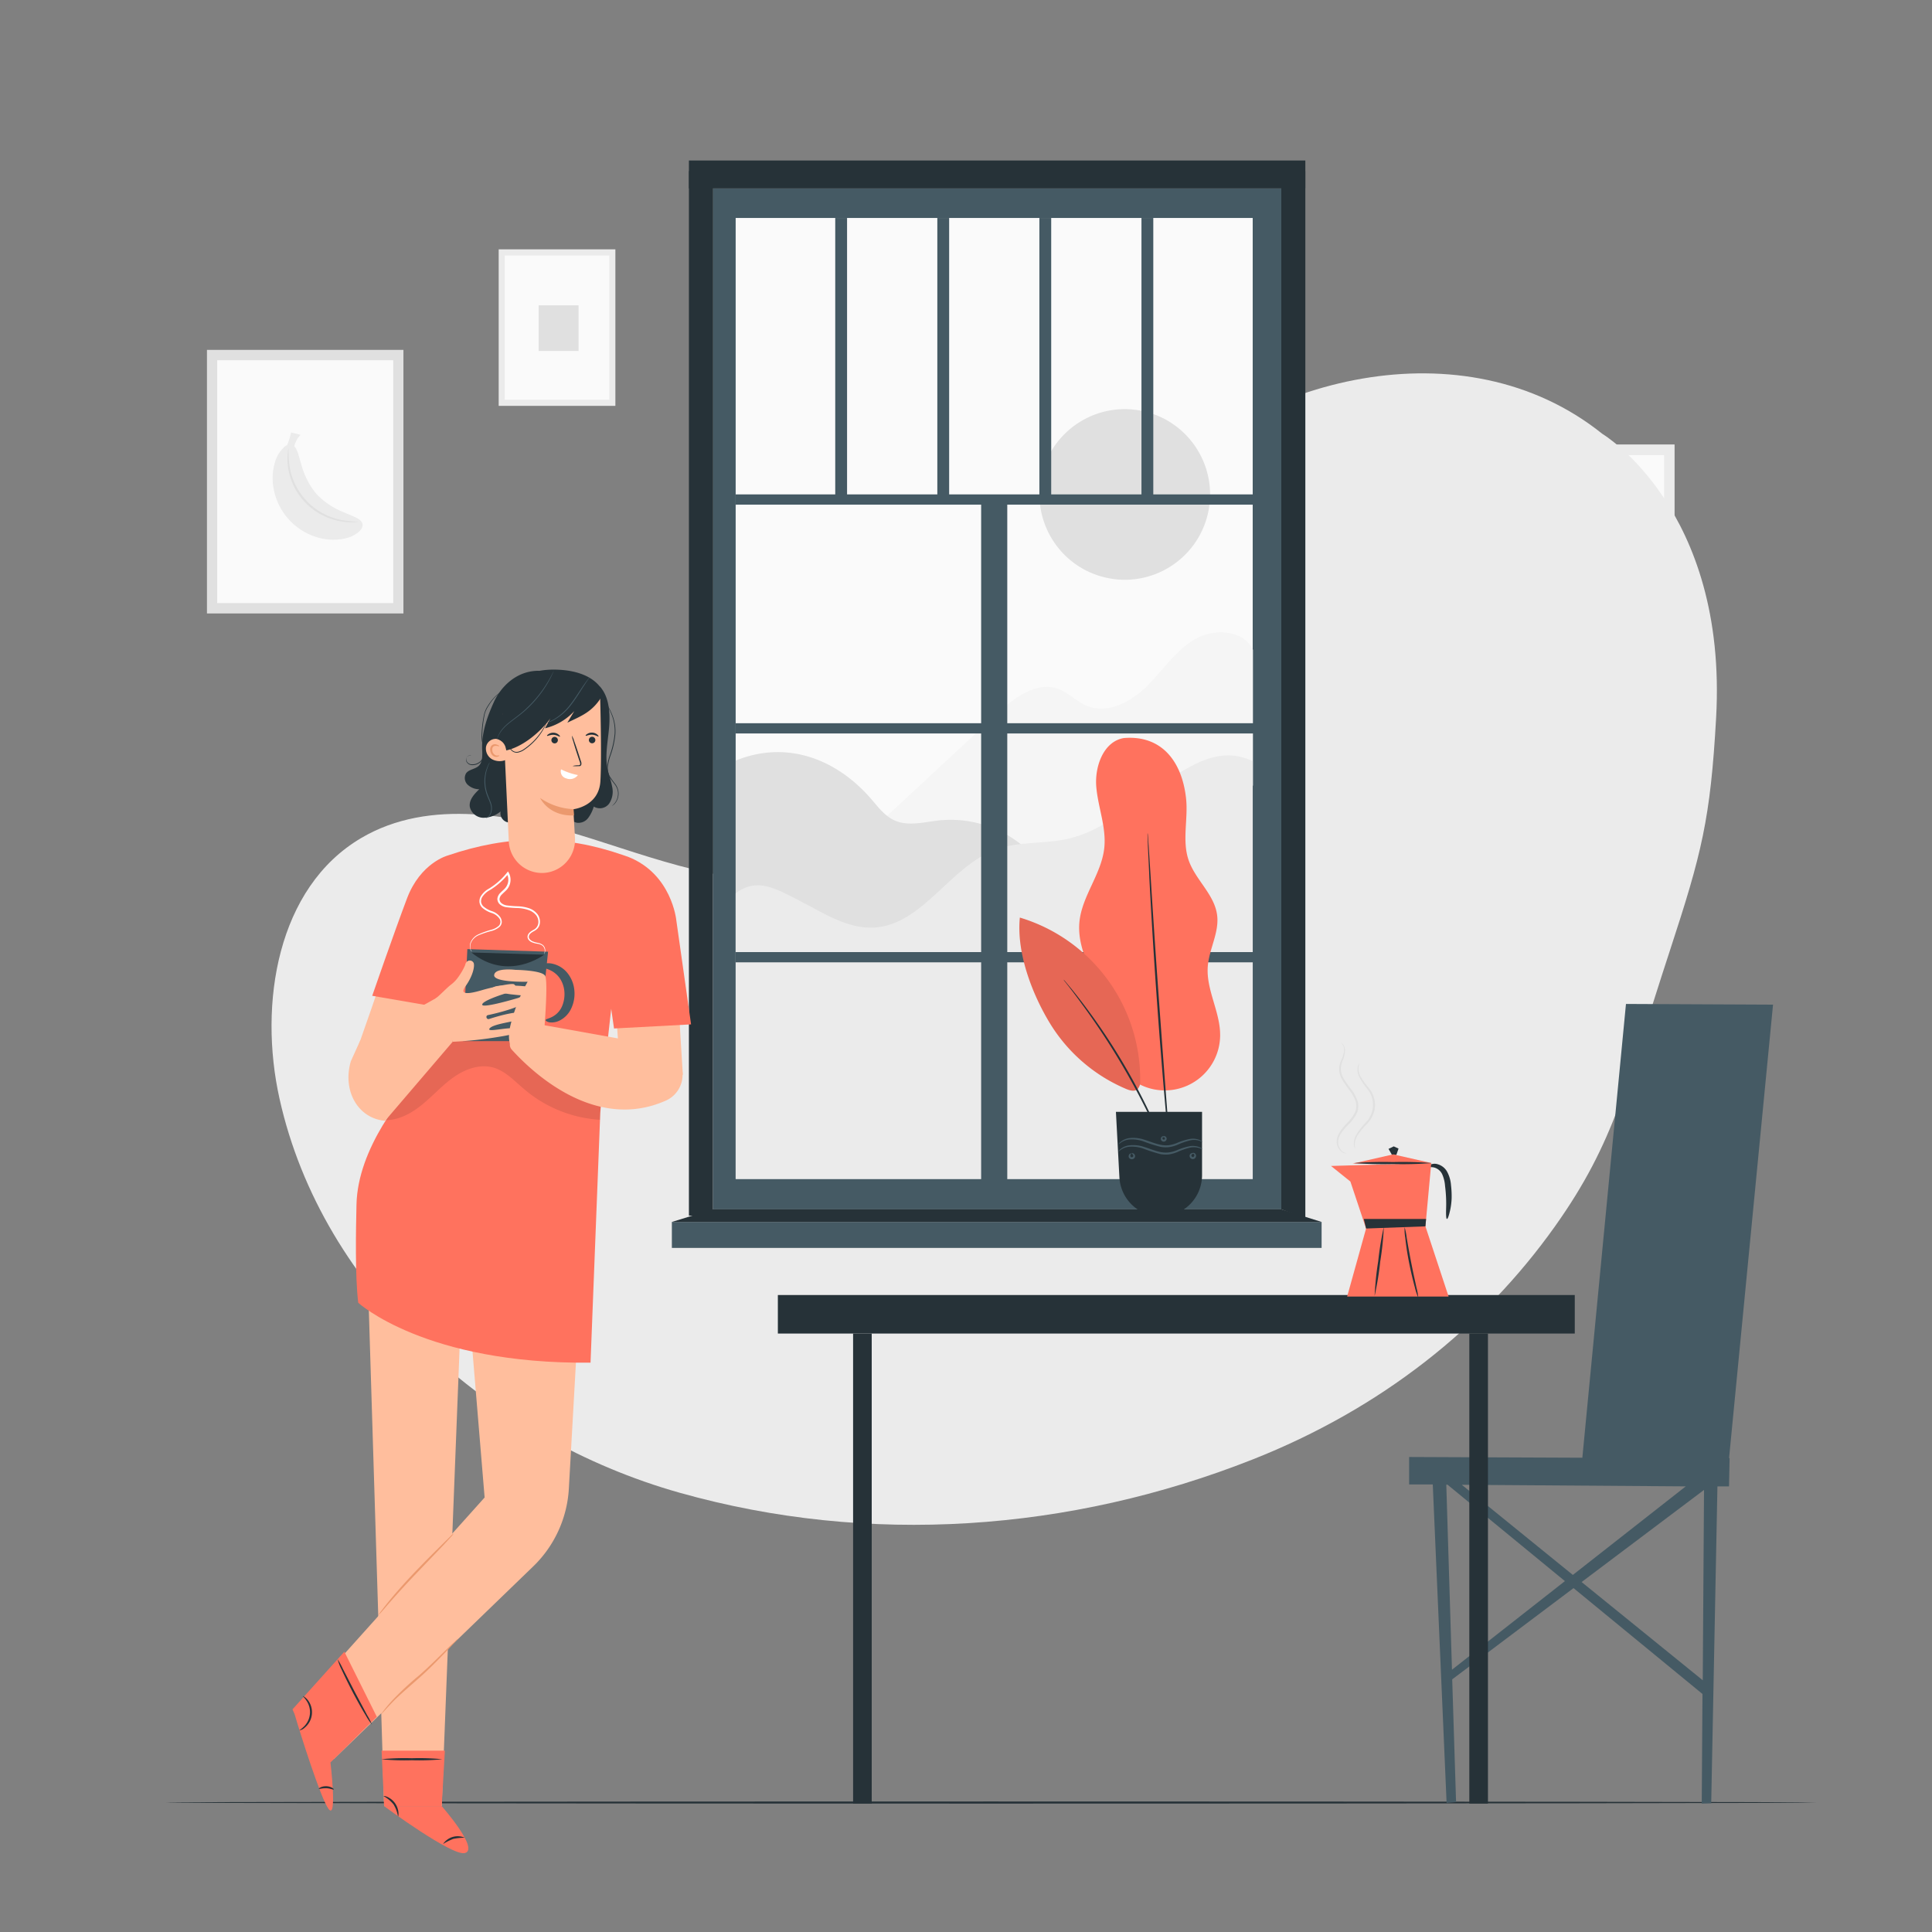 <svg xmlns="http://www.w3.org/2000/svg" viewBox="0 0 500 500"><rect x="0" y="0" width="500" height="500" fill="#808080" stroke="none"/><g id="background-complete"><rect x="129.06" y="64.53" width="30.2" height="40.51" style="fill:#ebebeb"></rect><rect x="130.63" y="66.12" width="27.06" height="37.32" style="fill:#fafafa"></rect><rect x="139.4" y="79.03" width="10.33" height="11.8" style="fill:#e0e0e0"></rect><rect x="381.19" y="115.03" width="52.19" height="70" style="fill:#ebebeb"></rect><rect x="383.91" y="117.78" width="46.76" height="64.5" style="fill:#fafafa"></rect><rect x="399.06" y="140.09" width="17.85" height="20.4" style="fill:#ebebeb"></rect><rect x="53.56" y="90.55" width="50.85" height="68.21" style="fill:#e0e0e0"></rect><rect x="56.21" y="93.23" width="45.56" height="62.85" style="fill:#fafafa"></rect><path d="M93.79,135.5c.19.63-.09,1.39-.94,2.16a8.49,8.49,0,0,1-4.17,1.81A14.37,14.37,0,0,1,81.9,139a16.12,16.12,0,0,1-11.06-12.43,14.3,14.3,0,0,1,.28-6.8,8.49,8.49,0,0,1,2.28-3.93,2.19,2.19,0,0,1,2.26-.68c1.25.56,1.56,2.62,2.31,5a20,20,0,0,0,3.92,7.67,20,20,0,0,0,7.17,4.79C91.37,133.64,93.38,134.19,93.79,135.5Z" style="fill:#ebebeb"></path><path d="M92.73,135a4.59,4.59,0,0,1-1.18.15,14.86,14.86,0,0,1-3.23-.21,16.59,16.59,0,0,1-13.84-14.55,14.92,14.92,0,0,1,0-3.24,4.85,4.85,0,0,1,.21-1.17,30.07,30.07,0,0,0,.2,4.37,16.85,16.85,0,0,0,13.54,14.23A30.78,30.78,0,0,0,92.73,135Z" style="fill:#e0e0e0"></path><path d="M74.11,115.65a20.34,20.34,0,0,0,1.22-3.73l2.46.61A6.27,6.27,0,0,0,76,116.68" style="fill:#ebebeb"></path></g><g id="background-simple"><path d="M444.13,185.77c-1.47,26.28-3.74,35.12-11.93,60.14-11.45,34.93-14.22,49.54-29.71,71.38-18.68,26.33-45.14,47.31-78.29,60.41-47.3,18.69-99.39,22.41-148.34,8.61S83.38,334,72.34,284.34c-5.48-24.61-.6-54.65,21.12-67.45,17.71-10.45,40.21-6,59.8.21s40.13,14,60.14,9.32c21.46-5,37.13-23.42,48.33-42.41s19.75-39.89,34.69-56.09c28-30.36,82.51-44.29,118.24-15.66C414.66,112.26,447.16,131.69,444.13,185.77Z" style="fill:#ebebeb"></path></g><g id="Floor"><path d="M470.15,466.49c0,.16-95.65.28-213.61.28s-213.62-.12-213.62-.28,95.62-.27,213.62-.27S470.15,466.34,470.15,466.49Z" style="fill:#263238"></path></g><g id="Chair"><path d="M458.86,260l-38.06-.18L409.51,377.26l-44.83-.19v7.1l6.12,0,3.58,82.43,2.45-.21-1-31.78L407.23,411l33.37,27.4-.19,28.36,2.45-.08,1.61-82,3,0,.15-7.32h-.14ZM436.27,384.67l-29.22,22.92-28.74-23.33Zm-60.5,47.45-1.47-47.89h.31L405,409.19Zm33.55-22.69L441,385.59l-.33,49.26Z" style="fill:#455a64"></path></g><g id="Table"><rect x="201.31" y="335.15" width="206.24" height="9.97" style="fill:#263238"></rect><rect x="220.78" y="345.12" width="4.82" height="121.65" style="fill:#263238"></rect><rect x="380.26" y="345.12" width="4.82" height="121.65" style="fill:#263238"></rect></g><g id="coffee-maker"><path d="M374.47,315.46c-.21,0-.26-1-.22-2.57a36.2,36.2,0,0,0-.27-5.95,9.11,9.11,0,0,0-.72-3,3.25,3.25,0,0,0-1.56-1.59c-1.24-.59-2.11-.07-2.24-.25s.06-.34.5-.6a2.79,2.79,0,0,1,2.1-.2,4.07,4.07,0,0,1,2.46,1.95,8.7,8.7,0,0,1,1,3.5,24.15,24.15,0,0,1,.16,3.44,18.17,18.17,0,0,1-.34,2.8C375,314.57,374.68,315.49,374.47,315.46Z" style="fill:#263238"></path><polygon points="360.21 298.83 359.35 297.33 360.7 296.68 361.94 297.25 361.36 298.93 360.21 298.83" style="fill:#263238"></polygon><polygon points="348.64 335.55 353.54 317.94 349.48 305.78 344.46 301.75 370.41 300.98 368.9 317.38 374.9 335.55 348.64 335.55" style="fill:#FF725E"></polygon><polygon points="350.01 301.15 360.55 298.75 370.41 300.98 350.01 301.15" style="fill:#FF725E"></polygon><polygon points="353.54 317.94 368.9 317.38 369.07 315.46 352.95 315.46 353.54 317.94" style="fill:#263238"></polygon><path d="M370.55,301a99,99,0,0,1-10.07.26,99,99,0,0,1-10.07-.26,95.63,95.63,0,0,1,10.07-.26A95.63,95.63,0,0,1,370.55,301Z" style="fill:#263238"></path><path d="M355.75,335.4a80.82,80.82,0,0,1,.93-9,80,80,0,0,1,1.45-8.91,75.44,75.44,0,0,1-.93,9A79.51,79.51,0,0,1,355.75,335.4Z" style="fill:#263238"></path><path d="M367.05,335.81a12.89,12.89,0,0,1-.87-2.59c-.45-1.62-1-3.88-1.5-6.4s-.83-4.83-1-6.5a12.57,12.57,0,0,1-.17-2.72,16.88,16.88,0,0,1,.54,2.67c.27,1.65.67,3.94,1.16,6.45s1,4.77,1.35,6.41A16.4,16.4,0,0,1,367.05,335.81Z" style="fill:#263238"></path><path d="M347.07,269.9s.12,0,.3.18a1.91,1.91,0,0,1,.54.83,3.46,3.46,0,0,1,.15,1.56,8.91,8.91,0,0,1-.57,2,5.6,5.6,0,0,0-.48,2.3,5.35,5.35,0,0,0,.84,2.53,30,30,0,0,0,1.77,2.52,10.29,10.29,0,0,1,1.67,3,4.46,4.46,0,0,1-.22,3.43,10.67,10.67,0,0,1-1.88,2.56c-1.38,1.41-2.59,2.76-2.84,4.2a3.22,3.22,0,0,0,1.08,3,2.92,2.92,0,0,0,1.16.46s-.11,0-.34,0a2,2,0,0,1-.93-.33,3.35,3.35,0,0,1-1.34-3.26c.24-1.59,1.51-3.06,2.85-4.47A10.11,10.11,0,0,0,350.6,288a4,4,0,0,0,.2-3.06,10.05,10.05,0,0,0-1.59-2.82c-.63-.87-1.27-1.7-1.78-2.58a5.17,5.17,0,0,1-.28-5.2,9.54,9.54,0,0,0,.62-1.88,3.46,3.46,0,0,0,0-1.46A2.62,2.62,0,0,0,347.07,269.9Z" style="fill:#e0e0e0"></path><path d="M351.81,275.18c.05,0-.15.32-.22.93a4.42,4.42,0,0,0,.51,2.48,22.46,22.46,0,0,0,2.29,3.16,6.86,6.86,0,0,1,1.45,4.67,6.78,6.78,0,0,1-.68,2.5,8.75,8.75,0,0,1-1.37,1.94,18.25,18.25,0,0,0-2.47,3,4.78,4.78,0,0,0-.72,2.44c0,.61.16.94.11.95a1.66,1.66,0,0,1-.31-.94,4.65,4.65,0,0,1,.59-2.63,17.76,17.76,0,0,1,2.44-3.14,6.88,6.88,0,0,0,1.89-4.16A6.53,6.53,0,0,0,354,282a19.68,19.68,0,0,1-2.23-3.28,4.4,4.4,0,0,1-.38-2.67,2.66,2.66,0,0,1,.26-.7C351.74,275.24,351.8,275.17,351.81,275.18Z" style="fill:#e0e0e0"></path></g><g id="Window"><rect x="184.52" y="48.75" width="147.08" height="264.23" style="fill:#455a64"></rect><rect x="190.39" y="56.41" width="133.81" height="248.69" style="fill:#fafafa"></rect><polygon points="337.82 315.35 331.6 312.97 331.6 44.27 337.82 44.27 337.82 315.35" style="fill:#263238"></polygon><path d="M223.2,217.05,258,184.75c4.4-4.09,10.16-8.5,15.82-6.49,2.73,1,4.78,3.3,7.45,4.41,5.33,2.22,11.43-1,15.53-5.06s7.34-9.16,12.31-12.11,12.69-2.58,15.15,2.65v35.16L273.7,224.93Z" style="fill:#f5f5f5"></path><path d="M190.39,196.84c12.81-5.21,25.59-.78,34.75,9.57,1.93,2.18,3.69,4.7,6.34,5.9,3.59,1.63,7.74.41,11.65,0a29.33,29.33,0,0,1,27.57,13.36l-42.76,21-37.55-.27Z" style="fill:#e0e0e0"></path><path d="M324.21,197c-8.44-4.07-15.86.85-23.64,6.07s-15,11.9-24.14,14c-6.1,1.4-12.64.62-18.53,2.72-12,4.28-19,19.53-31.69,20.26-6.91.4-13.11-3.79-19.28-6.94s-11-6.13-16.54-1.92V305.1H324.21Z" style="fill:#ebebeb"></path><circle cx="291.07" cy="127.95" r="22.08" transform="translate(100.23 382.26) rotate(-76.84)" style="fill:#e0e0e0"></circle><rect x="190.39" y="127.95" width="136.72" height="2.65" style="fill:#455a64"></rect><rect x="190.39" y="187.17" width="136.72" height="2.65" style="fill:#455a64"></rect><rect x="190.39" y="246.4" width="136.72" height="2.65" style="fill:#455a64"></rect><rect x="165.86" y="217.33" width="182.88" height="6.76" transform="translate(36.59 478.01) rotate(-90)" style="fill:#455a64"></rect><rect x="216.16" y="56.41" width="3.06" height="72.87" style="fill:#455a64"></rect><rect x="242.58" y="56.41" width="3.06" height="72.87" style="fill:#455a64"></rect><rect x="268.99" y="56.41" width="3.06" height="72.87" style="fill:#455a64"></rect><rect x="295.41" y="56.41" width="3.06" height="72.87" style="fill:#455a64"></rect><rect x="178.29" y="44.27" width="6.22" height="270.34" style="fill:#263238"></rect><rect x="178.29" y="41.54" width="159.53" height="7.21" style="fill:#263238"></rect><rect x="173.88" y="316.24" width="168.15" height="6.72" style="fill:#455a64"></rect><polygon points="331.6 312.97 342.03 316.24 173.88 316.24 184.51 312.97 331.6 312.97" style="fill:#263238"></polygon></g><g id="Character"><path d="M162.57,222.6s11.63,1.51,12.33,20.56,1.83,35,1.83,35l-16.28-2-1.54-21.27,3.66-32.26" style="fill:#ffbe9d"></path><polygon points="94.51 308.47 99.41 467.43 114.31 467.43 120.31 313.93 94.51 308.47" style="fill:#ffbe9d"></polygon><path d="M119.21,312.77l6.21,74.78L79.94,438.27l6.44,17L138,405.38a30.38,30.38,0,0,0,9.22-20.17L151,318Z" style="fill:#ffbe9d"></path><path d="M117.41,396.86a4,4,0,0,1-.7.88c-.48.55-1.19,1.32-2.08,2.27l-7,7.31c-2.73,2.85-5.12,5.51-6.83,7.46l-2,2.31c-.48.54-.76.84-.79.81a5.07,5.07,0,0,1,.63-.94c.43-.58,1.07-1.41,1.89-2.42,1.64-2,4-4.72,6.73-7.58s5.28-5.39,7.12-7.21l2.19-2.15A5.68,5.68,0,0,1,117.41,396.86Z" style="fill:#eb996e"></path><path d="M118.49,424.08a4.44,4.44,0,0,1-.71.83l-2,2.17c-1.75,1.81-4.14,4.35-7,6.9s-5.53,4.79-7.27,6.61-2.73,3-2.8,3a5,5,0,0,1,.61-.92c.43-.56,1.07-1.36,1.92-2.3a75.59,75.59,0,0,1,7.19-6.74c2.88-2.53,5.31-5,7.13-6.77.9-.88,1.65-1.58,2.17-2.05A4.58,4.58,0,0,1,118.49,424.08Z" style="fill:#eb996e"></path><path d="M85.52,456.13l12-11.82-8.4-16.85L75.7,442.38l.54,1.24c1.41,4.81,6.71,21.7,8.78,24.52C87.34,471.28,85.52,456.13,85.52,456.13Z" style="fill:#FF725E"></path><path d="M86.38,463.12c-.08.13-.87-.29-1.92-.33s-1.88.28-1.95.15.75-.73,2-.67S86.48,463,86.38,463.12Z" style="fill:#263238"></path><path d="M78.4,438.94s.61.23,1.24,1a5.15,5.15,0,0,1-.73,7.13,2.62,2.62,0,0,1-1.42.75c0-.08.51-.34,1.17-1a5.22,5.22,0,0,0,.68-6.64C78.83,439.38,78.34,439,78.4,438.94Z" style="fill:#263238"></path><path d="M96.26,446.3A13.72,13.72,0,0,1,94.69,444c-.9-1.48-2.08-3.55-3.31-5.89s-2.26-4.49-3-6.07a13.51,13.51,0,0,1-1-2.61,18.13,18.13,0,0,1,1.35,2.45l3.09,6c1.2,2.24,2.28,4.27,3.17,5.95A16.42,16.42,0,0,1,96.26,446.3Z" style="fill:#263238"></path><path d="M99.41,467.43s17.57,13,20.9,12.14c3.86-1-6-12.14-6-12.14Z" style="fill:#FF725E"></path><polygon points="98.76 453.07 115.13 453.07 114.31 467.43 99.41 467.43 98.76 453.07" style="fill:#FF725E"></polygon><path d="M114.47,455.29a60.81,60.81,0,0,1-7.89.26,60.81,60.81,0,0,1-7.89-.26,60.81,60.81,0,0,1,7.89-.26A60.81,60.81,0,0,1,114.47,455.29Z" style="fill:#263238"></path><path d="M103,470.12a8.4,8.4,0,0,0-1.16-3.15,8.61,8.61,0,0,0-2.59-2.14c0-.06.43-.05,1,.21a4.88,4.88,0,0,1,2.86,4C103.18,469.73,103.05,470.13,103,470.12Z" style="fill:#263238"></path><path d="M120.31,475.6a14.39,14.39,0,0,0-3,.3,14.78,14.78,0,0,0-2.65,1.33,4.56,4.56,0,0,1,5.61-1.63Z" style="fill:#263238"></path><path d="M114.31,222.6s-5.78.46-10.57,15.61-11.55,34-11.55,34L114.31,269Z" style="fill:#ffbe9d"></path><path d="M158.18,261.08l.73,5.09,19.94-1.06-3.83-27s-1.16-11.93-12.45-16.36h0l0,0c-.46-.18-.93-.34-1.42-.49-15.23-5.28-29.48-5.25-45.35.17,0,0-7,1.89-10.47,11.09s-9,25.19-9,25.19l18,3.11.1-2.67V269l-4.5,8.07c-5.89,6.22-17.33,20.14-17.67,34.64-.15,6.55-.39,18.42.45,25.44,0,0,17.31,15.95,60.12,15.51L155.35,288h0l.62-7.11Z" style="fill:#FF725E"></path><path d="M155.31,177.75c2.41,2.68,2.62,7,2.31,10.63s-1.11,7.23-.37,10.76c.32,1.49.9,2.92,1.16,4.42a5.66,5.66,0,0,1-.74,4.38,3,3,0,0,1-4,.8,9.33,9.33,0,0,1-1.45,2.95,3.14,3.14,0,0,1-2.89,1.24c-1.55-.29-2.8-2.12-4.3-1.62-.92.31-1.33,1.36-1.93,2.12a4,4,0,0,1-6.9-1c-.17-.41-.31-.91-.72-1.1-.73-.34-1.37.54-2,1a2.43,2.43,0,0,1-3.93-2.32,7.09,7.09,0,0,1-4.49,1.63,3.65,3.65,0,0,1-3.48-2.86c-.24-1.76,1.16-3.29,2.45-4.52a4.45,4.45,0,0,1-3-1.18,2.38,2.38,0,0,1-.37-3c.76-1,2.34-1,3.27-1.91s.93-2.61.86-4c-.23-4.32,1.21-8.47,3-12.42,1.68-3.77,5.66-8.13,11.54-8.15" style="fill:#263238"></path><path d="M131.67,217.7l-1.53-33,13.18-10,12,5.84s.44,15.08.06,21.63-7,7.26-7,7.26.21,3.61.42,7.4a8.61,8.61,0,0,1-8,9.08h0A8.61,8.61,0,0,1,131.67,217.7Z" style="fill:#ffbe9d"></path><path d="M154.08,191.52a.84.84,0,1,1-.84-.84A.85.85,0,0,1,154.08,191.52Z" style="fill:#263238"></path><path d="M154.89,190.6c-.11.11-.73-.41-1.63-.46s-1.58.39-1.67.27.06-.25.36-.45a2.16,2.16,0,0,1,1.34-.36,2.13,2.13,0,0,1,1.29.51C154.85,190.34,154.94,190.56,154.89,190.6Z" style="fill:#263238"></path><path d="M144.38,191.55a.84.84,0,0,1-1.68,0,.84.84,0,1,1,1.68,0Z" style="fill:#263238"></path><path d="M144.9,190.63c-.11.11-.73-.41-1.63-.46s-1.58.39-1.67.27.06-.25.36-.45a2.16,2.16,0,0,1,1.34-.36,2.13,2.13,0,0,1,1.29.51C144.86,190.38,145,190.59,144.9,190.63Z" style="fill:#263238"></path><path d="M145.2,199.1a16.54,16.54,0,0,0,4.36,1.49,2.55,2.55,0,0,1-3,.86A1.87,1.87,0,0,1,145.2,199.1Z" style="fill:#fff"></path><path d="M148.45,209.41a16.35,16.35,0,0,1-8.67-2.9s2.2,4.81,8.76,4.52Z" style="fill:#eb996e"></path><path d="M148.17,198.24a6,6,0,0,1,1.48-.19c.23,0,.45-.05.5-.22a1.3,1.3,0,0,0-.13-.72c-.2-.59-.41-1.22-.62-1.87-.44-1.33-.81-2.54-1.06-3.42a6.25,6.25,0,0,1-.34-1.44,5.43,5.43,0,0,1,.58,1.36c.32.86.73,2.06,1.16,3.39l.6,1.87a1.42,1.42,0,0,1,.09.94.56.56,0,0,1-.38.33,1.43,1.43,0,0,1-.39,0A6.3,6.3,0,0,1,148.17,198.24Z" style="fill:#263238"></path><path d="M155.83,180.09c-2.48,4.18-5.36,5.17-9,6.94l1.79-3a15,15,0,0,1-7.58,4.45l1.38-2.55c-2.73,3.78-8,8.1-12.62,8.46-.38-2.71,0-7.28.27-10a12.39,12.39,0,0,1,3-7.47c2.89-3.1,7.55-3.84,11.79-3.58,4.08.24,8.49,1.49,10.77,4.88" style="fill:#263238"></path><path d="M131.14,196.45a8.36,8.36,0,0,0-.36-3.23,3.07,3.07,0,0,0-2.36-2,2.57,2.57,0,0,0-2.65,2.15,3.19,3.19,0,0,0,1.62,3.15,4.19,4.19,0,0,0,3.64.09" style="fill:#ffbe9d"></path><path d="M129.23,195.51c0-.08-.36.09-.82,0a1.47,1.47,0,0,1-1-1.39,1.08,1.08,0,0,1,.23-.87,1,1,0,0,1,.71-.22c.49,0,.83.17.86.09s-.22-.31-.81-.47a1.25,1.25,0,0,0-1.09.22,1.48,1.48,0,0,0-.45,1.29,2.08,2.08,0,0,0,.49,1.22,1.46,1.46,0,0,0,1,.5C129,195.9,129.28,195.55,129.23,195.51Z" style="fill:#eb996e"></path><path d="M122,195.6a1.58,1.58,0,0,0-.27-.08.94.94,0,0,0-.73.22,1,1,0,0,0-.27,1.12,1.49,1.49,0,0,0,1.24.94,3,3,0,0,0,3.21-2.29A5.93,5.93,0,0,0,125,193c-.1-.44-.23-.88-.31-1.36a8.75,8.75,0,0,1-.06-1.45,30,30,0,0,1,.67-5.43,7.41,7.41,0,0,1,1-2.18,13.08,13.08,0,0,1,1.24-1.68,12.6,12.6,0,0,1,2.25-2,6.92,6.92,0,0,1,.95-.56l-.24.16c-.15.1-.38.26-.66.47a12.66,12.66,0,0,0-2.19,2,12,12,0,0,0-1.2,1.67,7.54,7.54,0,0,0-1,2.13,31.47,31.47,0,0,0-.64,5.4,9.4,9.4,0,0,0,.05,1.41c.08.45.21.9.3,1.35a6,6,0,0,1,.17,2.65A3.11,3.11,0,0,1,122,198a1.63,1.63,0,0,1-1.33-1,1.08,1.08,0,0,1,.33-1.23,1,1,0,0,1,.79-.19A.6.6,0,0,1,122,195.6Z" style="fill:#263238"></path><path d="M141.07,187.15a13.7,13.7,0,0,0,2.28-1,14.87,14.87,0,0,0,4.37-4c1.42-1.87,2.51-3.7,3.4-4.95.44-.63.82-1.13,1.09-1.47.13-.17.24-.29.32-.38s.11-.13.12-.12a5.56,5.56,0,0,1-.38.55c-.25.35-.6.86-1,1.5-.86,1.27-1.92,3.11-3.35,5a14.36,14.36,0,0,1-4.47,4A7.16,7.16,0,0,1,141.07,187.15Z" style="fill:#455a64"></path><path d="M158.35,208.59a4.83,4.83,0,0,0,.79-.81,4,4,0,0,0,.77-2.9,4.34,4.34,0,0,0-.84-1.92,23.55,23.55,0,0,1-1.45-2,4.5,4.5,0,0,1-.5-2.7,13.71,13.71,0,0,1,.72-2.87,23,23,0,0,0,1.23-5.49,11.37,11.37,0,0,0-.63-4.52,18.62,18.62,0,0,0-1.3-2.82c-.15-.28-.29-.52-.42-.74a1.13,1.13,0,0,1-.13-.27,1.8,1.8,0,0,1,.17.25c.1.16.27.4.45.72a17.16,17.16,0,0,1,1.37,2.81,11.4,11.4,0,0,1,.68,4.58,22.28,22.28,0,0,1-1.23,5.55,14.21,14.21,0,0,0-.71,2.82,4.36,4.36,0,0,0,.47,2.59,24.57,24.57,0,0,0,1.42,2,4.31,4.31,0,0,1,.84,2,4,4,0,0,1-.84,3A2.77,2.77,0,0,1,158.35,208.59Z" style="fill:#263238"></path><path d="M128,190.81a4,4,0,0,1,.71.21,7.18,7.18,0,0,1,1.78,1,8,8,0,0,1,1,.94c.36.36.65.82,1.05,1.18a1.68,1.68,0,0,0,1.56.4,4.51,4.51,0,0,0,1.65-.8,16.73,16.73,0,0,0,4.55-4.74,19.53,19.53,0,0,0,1-1.74,3.91,3.91,0,0,1,.33-.66s0,.06-.06.18a5,5,0,0,1-.2.51,15.11,15.11,0,0,1-.93,1.79,16,16,0,0,1-4.55,4.83,4.54,4.54,0,0,1-1.73.83,1.88,1.88,0,0,1-1.72-.45c-.44-.4-.72-.86-1.06-1.22a8.49,8.49,0,0,0-1-.93,8.13,8.13,0,0,0-1.72-1C128.22,190.9,128,190.82,128,190.81Z" style="fill:#263238"></path><path d="M128.68,191.19a3.8,3.8,0,0,1,.29-.87,7.25,7.25,0,0,1,1.38-2.06c1.41-1.59,4-3,6.24-5.27a31.29,31.29,0,0,0,5.07-6.35c.55-.89.93-1.64,1.21-2.15l.3-.6a1.72,1.72,0,0,1,.12-.21.77.77,0,0,1-.08.22c-.08.2-.17.4-.27.62-.25.53-.62,1.3-1.15,2.2a29.78,29.78,0,0,1-5.06,6.42c-2.29,2.25-4.86,3.68-6.27,5.22a7.74,7.74,0,0,0-1.42,2C128.79,190.88,128.71,191.2,128.68,191.19Z" style="fill:#455a64"></path><path d="M125.66,211.77a4.23,4.23,0,0,0,.52-.3,2.45,2.45,0,0,0,.84-1.37,4,4,0,0,0-.22-2.38c-.3-.87-.81-1.79-1.08-2.85a9.83,9.83,0,0,1,.71-7.06,2.67,2.67,0,0,1,.32-.52,3.45,3.45,0,0,1-.24.56,10.48,10.48,0,0,0-.56,1.56,10.31,10.31,0,0,0,0,5.41c.27,1,.76,1.94,1.06,2.84a4.08,4.08,0,0,1,.18,2.48,2.46,2.46,0,0,1-.93,1.39A1.4,1.4,0,0,1,125.66,211.77Z" style="fill:#455a64"></path><g style="opacity:0.1"><path d="M99.09,289.85c3.64.3,7.14-1.55,10-3.85s5.29-5.08,8.27-7.19,6.78-3.52,10.3-2.53c3.06.86,5.33,3.33,7.75,5.38a33.25,33.25,0,0,0,19.88,8.14c-.05-1,.2-4.07.2-4.07-.8-1.19-2.53-2.11-3.62-3l-10.17-8.77c-2.56-2.21-5.18-4.45-8.3-5.75a30.85,30.85,0,0,0-8.37-1.83c-2.44-.28-5-.53-7.26.41-2.43,1-4.12,3.2-5.69,5.31L98.64,290"></path></g><polygon points="120.95 245.63 119.82 269.44 139.44 269.44 141.84 246.3 120.95 245.63" style="fill:#455a64"></polygon><path d="M93.24,269.26l-2.45,5.4c-2.24,7.7,1.91,14.83,8.87,15.4h0l17.49-20.45-2.91-12.07Z" style="fill:#ffbe9d"></path><path d="M117.15,269.61a98.7,98.7,0,0,0,12.06-1.3c4.72-.75,4.67-1.18,4.5-1.72-.45-1.45-8.35,1-6.93-.51s10-1.88,9.45-3.37c-.7-1.95-8.93.78-9.64,1s-1-.85-.32-1c.94-.18,10.72-2.35,10.06-4.27-.37-1.06-2.22-.17-2.22-.17s-9,2.7-9.3,1.79,5-2.7,6.77-3.17,2.31-1.51,1.47-2.14c-.58-.43-6.15.88-7.92,1.39s-6.64,2-4.79-.7l.08-.13c1.9-2.59,2.5-5.22,2.16-6.1a1.11,1.11,0,0,0-2,0,1.27,1.27,0,0,0-.18.43c0,.07-.05.16-.07.24a16.45,16.45,0,0,1-1.64,2.86,8.89,8.89,0,0,1-2,2.11c-.93.67-3.25,3.13-4,3.57" style="fill:#ffbe9d"></path><path d="M141.2,264c.05-.37,1.34-.38,2.68-1.48a5.54,5.54,0,0,0,1.69-2.38,8,8,0,0,0,.48-3.64,7.14,7.14,0,0,0-1.23-3.4,6.18,6.18,0,0,0-2.25-1.92c-1.58-.81-2.85-.7-2.94-1.08,0-.16.23-.43.84-.64a5.15,5.15,0,0,1,2.71,0,6.88,6.88,0,0,1,3.51,2.16,8.31,8.31,0,0,1,1.95,4.64,8.93,8.93,0,0,1-.89,4.9,6.48,6.48,0,0,1-2.91,2.95,4.58,4.58,0,0,1-2.72.46C141.47,264.4,141.18,264.15,141.2,264Z" style="fill:#455a64"></path><path d="M139.3,265.41,133,268.64a1.92,1.92,0,0,0-.56,3c5.06,5.6,21.39,21.3,39.73,13.26a7.29,7.29,0,0,0,4.09-9.07c-1-2.8-4-5.51-11.3-6.21l-.14,0-24.3-4.36A1.88,1.88,0,0,0,139.3,265.41Z" style="fill:#ffbe9d"></path><path d="M133.42,251s7.29.08,7.74,1.7c.77,2.67-.6,17.34-.6,17.34l-6.7,2.23s-3.24-.75-1.74-7a45.49,45.49,0,0,1,4.43-11.2s-8.91.25-8.66-1.74S133.42,251,133.42,251Z" style="fill:#ffbe9d"></path><path d="M136.32,255.29c-.4-.07-9.31-.81-8.75.61s8.75,1.78,8.75,1.78Z" style="fill:#ffbe9d"></path><path d="M122,246.5l18.82.57S131.52,254.21,122,246.5Z" style="fill:#263238"></path><path d="M122.1,246.31a1.34,1.34,0,0,1-.34-.53,2.6,2.6,0,0,1,0-1.81,3.89,3.89,0,0,1,1.94-2.1,21.68,21.68,0,0,1,3.57-1.28,4.73,4.73,0,0,0,1.83-1,1.49,1.49,0,0,0,.09-1.94,3.79,3.79,0,0,0-1.94-1.37,6.92,6.92,0,0,1-2.44-1.36,2.4,2.4,0,0,1-.71-1.36,2.58,2.58,0,0,1,.29-1.54,5.72,5.72,0,0,1,2.24-2.1,18,18,0,0,0,4.6-4.1l.24-.3.19.34a3.62,3.62,0,0,1,.42,1.21,3.87,3.87,0,0,1-1,3.26c-.39.41-.81.75-1.16,1.12a1.93,1.93,0,0,0-.65,1.2,1.39,1.39,0,0,0,.58,1.14,2.82,2.82,0,0,0,1.28.53,28.48,28.48,0,0,0,2.92.23,10.23,10.23,0,0,1,2.82.49,4.66,4.66,0,0,1,2.25,1.58,3.27,3.27,0,0,1,.57,2.51,2.45,2.45,0,0,1-.55,1.13,3.43,3.43,0,0,1-.94.71c-.63.34-1.22.73-1.33,1.31s.36,1,.84,1.28a5.78,5.78,0,0,0,1.51.45,3.14,3.14,0,0,1,1.27.56,1.79,1.79,0,0,1,.57,1.77,1.57,1.57,0,0,1-.25.61s.09-.21.15-.62a1.73,1.73,0,0,0-.59-1.61,3.1,3.1,0,0,0-1.21-.47,5.86,5.86,0,0,1-1.58-.43,2.09,2.09,0,0,1-.76-.58,1.3,1.3,0,0,1-.28-1c.15-.77.87-1.22,1.47-1.57a2.24,2.24,0,0,0,1.28-1.59,2.83,2.83,0,0,0-.52-2.19,4.23,4.23,0,0,0-2.05-1.39A9.42,9.42,0,0,0,134,235a28.48,28.48,0,0,1-3-.22,3.33,3.33,0,0,1-1.51-.63,1.92,1.92,0,0,1-.77-1.55,2.49,2.49,0,0,1,.78-1.54c.39-.4.8-.74,1.16-1.12a3.35,3.35,0,0,0,.85-2.82,3.29,3.29,0,0,0-.36-1l.43,0a18.42,18.42,0,0,1-4.74,4.2,5.34,5.34,0,0,0-2.08,1.9,2.2,2.2,0,0,0-.25,1.25,2,2,0,0,0,.58,1.09,6.57,6.57,0,0,0,2.27,1.27,4.23,4.23,0,0,1,2.13,1.56,2.38,2.38,0,0,1,.37,1.27,1.82,1.82,0,0,1-.53,1.17,5.18,5.18,0,0,1-2,1.07,22.66,22.66,0,0,0-3.55,1.18,3.73,3.73,0,0,0-1.88,1.92,2.57,2.57,0,0,0-.09,1.71C122,246.13,122.12,246.3,122.1,246.31Z" style="fill:#fff"></path></g><g id="Plant"><path d="M290.89,191c-5.27.84-7.63,7.33-7.17,12.66s2.65,10.53,2.06,15.85c-.74,6.75-5.84,12.45-6.44,19.22-.7,8,4.94,15.05,6.63,22.88.82,3.81.7,7.83,2.12,11.46a14.33,14.33,0,0,0,27.68-4.94c.12-6.13-3.66-11.9-3.2-18,.34-4.52,3-8.8,2.42-13.29-.67-5.35-5.63-9.14-7.38-14.24s-.06-10.71-.67-16.07c-1.08-9.61-6.41-16.31-16.05-15.53" style="fill:#FF725E"></path><path d="M263.94,237.47c-.9,8.91,3,19.38,7.61,27.07a42.49,42.49,0,0,0,19.93,17.29c.93.39,2.09.72,2.88.09a2.87,2.87,0,0,0,.72-2.29,43.72,43.72,0,0,0-31.14-42.16" style="fill:#FF725E"></path><g style="opacity:0.1"><path d="M263.94,237.47c-.9,8.91,3,19.38,7.61,27.07a42.49,42.49,0,0,0,19.93,17.29c.93.39,2.09.72,2.88.09a2.87,2.87,0,0,0,.72-2.29,43.72,43.72,0,0,0-31.14-42.16"></path></g><path d="M302.72,300.45a2.25,2.25,0,0,1-.26-.5l-.63-1.46c-.54-1.27-1.34-3.1-2.35-5.34a185,185,0,0,0-19.42-33.22c-1.45-2-2.65-3.58-3.5-4.67l-1-1.27a3,3,0,0,1-.31-.46s.15.12.39.4l1,1.21c.9,1.05,2.14,2.61,3.64,4.58A161.84,161.84,0,0,1,299.8,293c1,2.27,1.73,4.12,2.21,5.42l.55,1.5A2.72,2.72,0,0,1,302.72,300.45Z" style="fill:#263238"></path><path d="M297,215.58a6.7,6.7,0,0,1,.09.86c.05.6.11,1.42.18,2.45.14,2.18.34,5.25.58,9,.48,7.62,1.16,18.14,2,29.75s1.63,22.14,2.22,29.75c.29,3.77.52,6.83.69,9,.07,1,.12,1.85.16,2.45a4.65,4.65,0,0,1,0,.86,5.33,5.33,0,0,1-.13-.85c-.06-.6-.15-1.42-.26-2.44-.2-2.18-.49-5.24-.85-9-.68-7.61-1.54-18.12-2.36-29.74s-1.44-22.15-1.83-29.77c-.17-3.78-.31-6.85-.42-9,0-1-.06-1.85-.08-2.46A5.23,5.23,0,0,1,297,215.58Z" style="fill:#263238"></path><path d="M288.8,287.75h22.29v16.37a10.7,10.7,0,0,1-10.7,10.7h0a10.71,10.71,0,0,1-10.69-10.13Z" style="fill:#263238"></path><path d="M311.19,295.55s-.28-.16-.82-.34a4.69,4.69,0,0,0-2.34-.09,18.8,18.8,0,0,0-3.37,1.18,9.16,9.16,0,0,1-2.12.58,7,7,0,0,1-2.36-.12,38.76,38.76,0,0,1-4.25-1.37,9.06,9.06,0,0,0-3.48-.5,4.59,4.59,0,0,0-2.22.71c-.47.32-.67.57-.71.54a1.79,1.79,0,0,1,.58-.7,4.58,4.58,0,0,1,2.32-.92,9,9,0,0,1,3.66.41c1.32.4,2.7,1,4.2,1.32a6.87,6.87,0,0,0,2.2.13,9.59,9.59,0,0,0,2-.53,16.16,16.16,0,0,1,3.48-1.09,4.59,4.59,0,0,1,2.48.26C311,295.27,311.21,295.53,311.19,295.55Z" style="fill:#455a64"></path><path d="M311.19,297.46s-.28-.16-.82-.34A4.71,4.71,0,0,0,308,297a18,18,0,0,0-3.37,1.18,9.68,9.68,0,0,1-2.12.58,7.24,7.24,0,0,1-2.36-.12,41,41,0,0,1-4.25-1.38,9.06,9.06,0,0,0-3.48-.5,4.58,4.58,0,0,0-2.22.72c-.47.31-.67.56-.71.53a1.79,1.79,0,0,1,.58-.7,4.49,4.49,0,0,1,2.32-.91,8.66,8.66,0,0,1,3.66.41c1.32.39,2.7,1,4.2,1.32a6.86,6.86,0,0,0,2.2.12,8.72,8.72,0,0,0,2-.52,16.81,16.81,0,0,1,3.48-1.1,4.59,4.59,0,0,1,2.48.26A1.64,1.64,0,0,1,311.19,297.46Z" style="fill:#455a64"></path><path d="M292.78,298.55c0,.07-.17.16-.23.42s.05.57.42.51.39-.38.24-.62-.35-.25-.36-.32.28-.22.63.07a.84.84,0,0,1,.27.72.82.82,0,0,1-.7.67.83.83,0,0,1-.88-.42.81.81,0,0,1,.05-.77C292.46,298.43,292.8,298.48,292.78,298.55Z" style="fill:#455a64"></path><path d="M300.85,294.3c-.07,0,.1-.34.55-.27a.66.66,0,0,1,.52.57.76.76,0,0,1-1.39.51.7.7,0,0,1,0-.76c.24-.37.55-.32.55-.25s-.16.17-.22.4a.36.36,0,0,0,.08.32.35.35,0,0,0,.34.1.31.31,0,0,0,.19-.28.27.27,0,0,0-.15-.26C301.08,294.27,300.9,294.35,300.85,294.3Z" style="fill:#455a64"></path><path d="M308.66,298.42c0-.06.3-.19.65.14a.77.77,0,0,1,.19.8.83.83,0,0,1-1.62-.07.72.72,0,0,1,.33-.77c.43-.25.72,0,.66.05s-.25,0-.44.24a.34.34,0,0,0-.08.36.41.41,0,0,0,.33.27.42.42,0,0,0,.37-.25.44.44,0,0,0,0-.4C308.88,298.55,308.65,298.5,308.66,298.42Z" style="fill:#455a64"></path></g></svg>